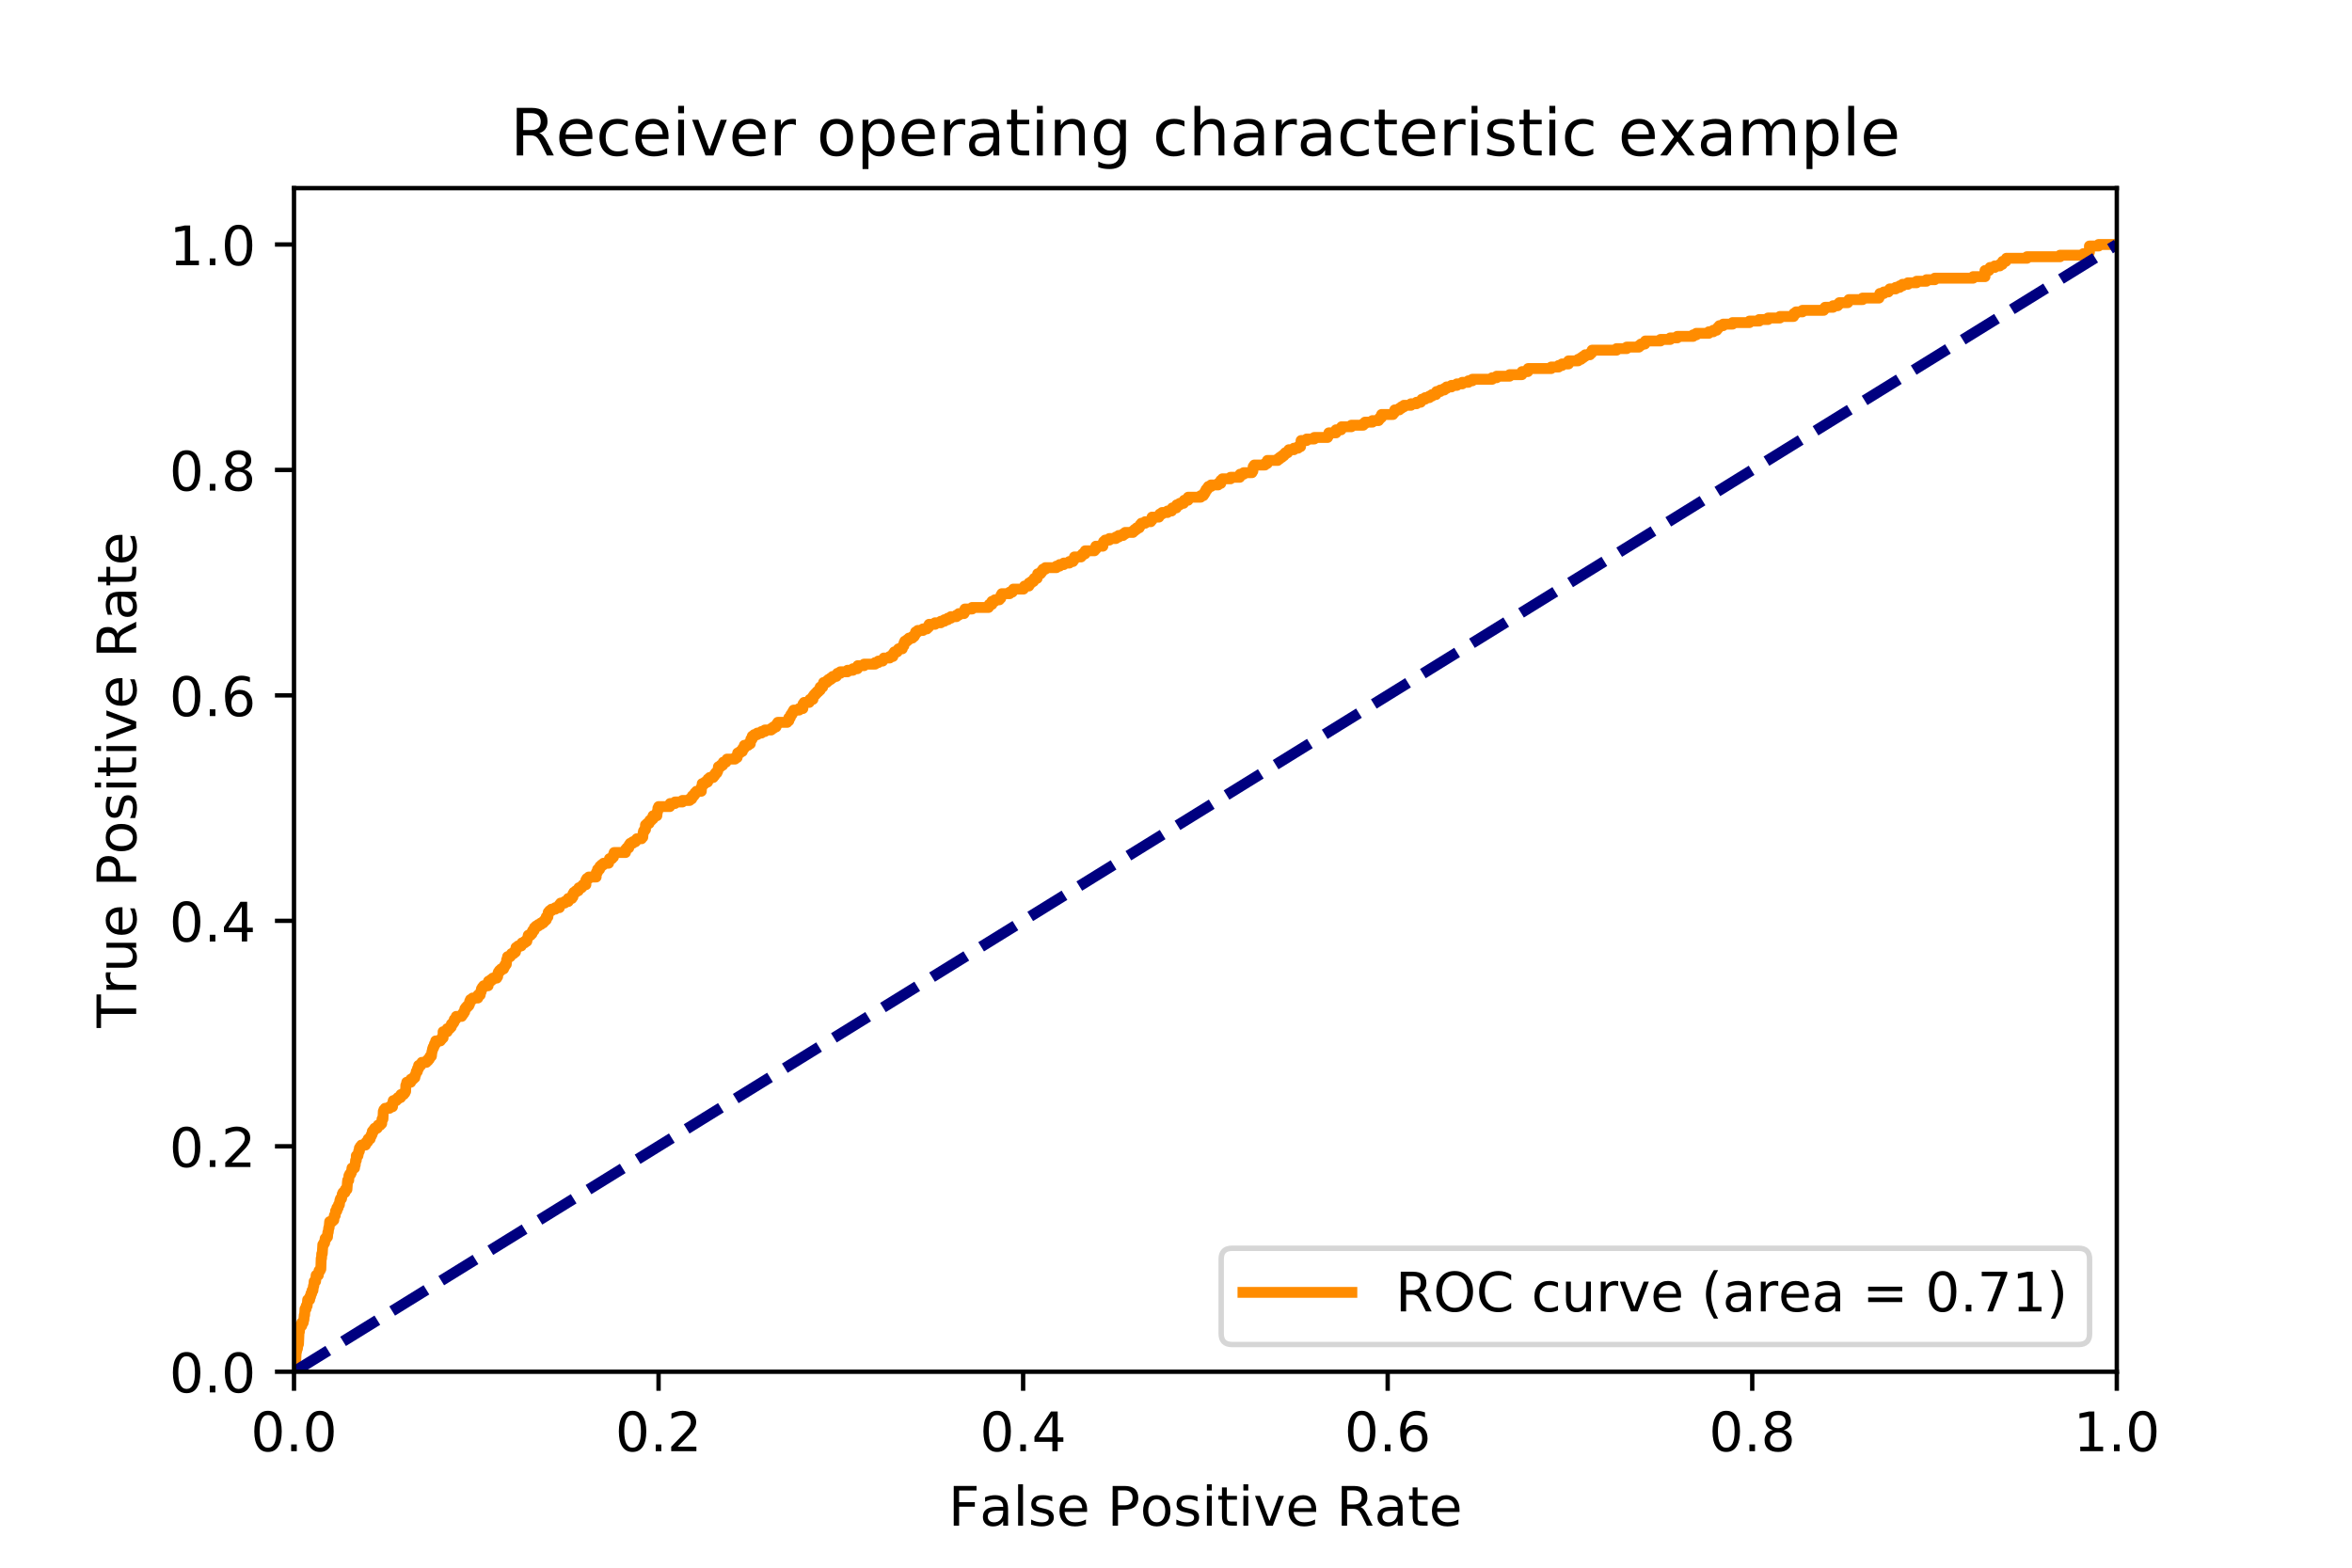 <?xml version="1.0" encoding="utf-8" standalone="no"?>
<!DOCTYPE svg PUBLIC "-//W3C//DTD SVG 1.1//EN"
  "http://www.w3.org/Graphics/SVG/1.1/DTD/svg11.dtd">
<!-- Created with matplotlib (https://matplotlib.org/) -->
<svg height="288pt" version="1.1" viewBox="0 0 432 288" width="432pt" xmlns="http://www.w3.org/2000/svg" xmlns:xlink="http://www.w3.org/1999/xlink">
 <defs>
  <style type="text/css">
*{stroke-linecap:butt;stroke-linejoin:round;}
  </style>
 </defs>
 <g id="figure_1">
  <g id="patch_1">
   <path d="M 0 288 
L 432 288 
L 432 0 
L 0 0 
z
" style="fill:#ffffff;"/>
  </g>
  <g id="axes_1">
   <g id="patch_2">
    <path d="M 54 252 
L 388.8 252 
L 388.8 34.56 
L 54 34.56 
z
" style="fill:#ffffff;"/>
   </g>
   <g id="matplotlib.axis_1">
    <g id="xtick_1">
     <g id="line2d_1">
      <defs>
       <path d="M 0 0 
L 0 3.5 
" id="m68ae90d1ba" style="stroke:#000000;stroke-width:0.8;"/>
      </defs>
      <g>
       <use style="stroke:#000000;stroke-width:0.8;" x="54" xlink:href="#m68ae90d1ba" y="252"/>
      </g>
     </g>
     <g id="text_1">
      <!-- 0.0 -->
      <defs>
       <path d="M 31.781 66.406 
Q 24.172 66.406 20.328 58.906 
Q 16.5 51.422 16.5 36.375 
Q 16.5 21.391 20.328 13.891 
Q 24.172 6.391 31.781 6.391 
Q 39.453 6.391 43.281 13.891 
Q 47.125 21.391 47.125 36.375 
Q 47.125 51.422 43.281 58.906 
Q 39.453 66.406 31.781 66.406 
z
M 31.781 74.219 
Q 44.047 74.219 50.516 64.516 
Q 56.984 54.828 56.984 36.375 
Q 56.984 17.969 50.516 8.266 
Q 44.047 -1.422 31.781 -1.422 
Q 19.531 -1.422 13.062 8.266 
Q 6.594 17.969 6.594 36.375 
Q 6.594 54.828 13.062 64.516 
Q 19.531 74.219 31.781 74.219 
z
" id="DejaVuSans-48"/>
       <path d="M 10.688 12.406 
L 21 12.406 
L 21 0 
L 10.688 0 
z
" id="DejaVuSans-46"/>
      </defs>
      <g transform="translate(46.048 266.598)scale(0.1 -0.1)">
       <use xlink:href="#DejaVuSans-48"/>
       <use x="63.623" xlink:href="#DejaVuSans-46"/>
       <use x="95.41" xlink:href="#DejaVuSans-48"/>
      </g>
     </g>
    </g>
    <g id="xtick_2">
     <g id="line2d_2">
      <g>
       <use style="stroke:#000000;stroke-width:0.8;" x="120.96" xlink:href="#m68ae90d1ba" y="252"/>
      </g>
     </g>
     <g id="text_2">
      <!-- 0.2 -->
      <defs>
       <path d="M 19.188 8.297 
L 53.609 8.297 
L 53.609 0 
L 7.328 0 
L 7.328 8.297 
Q 12.938 14.109 22.625 23.891 
Q 32.328 33.688 34.812 36.531 
Q 39.547 41.844 41.422 45.531 
Q 43.312 49.219 43.312 52.781 
Q 43.312 58.594 39.234 62.25 
Q 35.156 65.922 28.609 65.922 
Q 23.969 65.922 18.812 64.312 
Q 13.672 62.703 7.812 59.422 
L 7.812 69.391 
Q 13.766 71.781 18.938 73 
Q 24.125 74.219 28.422 74.219 
Q 39.75 74.219 46.484 68.547 
Q 53.219 62.891 53.219 53.422 
Q 53.219 48.922 51.531 44.891 
Q 49.859 40.875 45.406 35.406 
Q 44.188 33.984 37.641 27.219 
Q 31.109 20.453 19.188 8.297 
z
" id="DejaVuSans-50"/>
      </defs>
      <g transform="translate(113.008 266.598)scale(0.1 -0.1)">
       <use xlink:href="#DejaVuSans-48"/>
       <use x="63.623" xlink:href="#DejaVuSans-46"/>
       <use x="95.41" xlink:href="#DejaVuSans-50"/>
      </g>
     </g>
    </g>
    <g id="xtick_3">
     <g id="line2d_3">
      <g>
       <use style="stroke:#000000;stroke-width:0.8;" x="187.92" xlink:href="#m68ae90d1ba" y="252"/>
      </g>
     </g>
     <g id="text_3">
      <!-- 0.4 -->
      <defs>
       <path d="M 37.797 64.312 
L 12.891 25.391 
L 37.797 25.391 
z
M 35.203 72.906 
L 47.609 72.906 
L 47.609 25.391 
L 58.016 25.391 
L 58.016 17.188 
L 47.609 17.188 
L 47.609 0 
L 37.797 0 
L 37.797 17.188 
L 4.891 17.188 
L 4.891 26.703 
z
" id="DejaVuSans-52"/>
      </defs>
      <g transform="translate(179.968 266.598)scale(0.1 -0.1)">
       <use xlink:href="#DejaVuSans-48"/>
       <use x="63.623" xlink:href="#DejaVuSans-46"/>
       <use x="95.41" xlink:href="#DejaVuSans-52"/>
      </g>
     </g>
    </g>
    <g id="xtick_4">
     <g id="line2d_4">
      <g>
       <use style="stroke:#000000;stroke-width:0.8;" x="254.88" xlink:href="#m68ae90d1ba" y="252"/>
      </g>
     </g>
     <g id="text_4">
      <!-- 0.6 -->
      <defs>
       <path d="M 33.016 40.375 
Q 26.375 40.375 22.484 35.828 
Q 18.609 31.297 18.609 23.391 
Q 18.609 15.531 22.484 10.953 
Q 26.375 6.391 33.016 6.391 
Q 39.656 6.391 43.531 10.953 
Q 47.406 15.531 47.406 23.391 
Q 47.406 31.297 43.531 35.828 
Q 39.656 40.375 33.016 40.375 
z
M 52.594 71.297 
L 52.594 62.312 
Q 48.875 64.062 45.094 64.984 
Q 41.312 65.922 37.594 65.922 
Q 27.828 65.922 22.672 59.328 
Q 17.531 52.734 16.797 39.406 
Q 19.672 43.656 24.016 45.922 
Q 28.375 48.188 33.594 48.188 
Q 44.578 48.188 50.953 41.516 
Q 57.328 34.859 57.328 23.391 
Q 57.328 12.156 50.688 5.359 
Q 44.047 -1.422 33.016 -1.422 
Q 20.359 -1.422 13.672 8.266 
Q 6.984 17.969 6.984 36.375 
Q 6.984 53.656 15.188 63.938 
Q 23.391 74.219 37.203 74.219 
Q 40.922 74.219 44.703 73.484 
Q 48.484 72.75 52.594 71.297 
z
" id="DejaVuSans-54"/>
      </defs>
      <g transform="translate(246.928 266.598)scale(0.1 -0.1)">
       <use xlink:href="#DejaVuSans-48"/>
       <use x="63.623" xlink:href="#DejaVuSans-46"/>
       <use x="95.41" xlink:href="#DejaVuSans-54"/>
      </g>
     </g>
    </g>
    <g id="xtick_5">
     <g id="line2d_5">
      <g>
       <use style="stroke:#000000;stroke-width:0.8;" x="321.84" xlink:href="#m68ae90d1ba" y="252"/>
      </g>
     </g>
     <g id="text_5">
      <!-- 0.8 -->
      <defs>
       <path d="M 31.781 34.625 
Q 24.75 34.625 20.719 30.859 
Q 16.703 27.094 16.703 20.516 
Q 16.703 13.922 20.719 10.156 
Q 24.75 6.391 31.781 6.391 
Q 38.812 6.391 42.859 10.172 
Q 46.922 13.969 46.922 20.516 
Q 46.922 27.094 42.891 30.859 
Q 38.875 34.625 31.781 34.625 
z
M 21.922 38.812 
Q 15.578 40.375 12.031 44.719 
Q 8.5 49.078 8.5 55.328 
Q 8.5 64.062 14.719 69.141 
Q 20.953 74.219 31.781 74.219 
Q 42.672 74.219 48.875 69.141 
Q 55.078 64.062 55.078 55.328 
Q 55.078 49.078 51.531 44.719 
Q 48 40.375 41.703 38.812 
Q 48.828 37.156 52.797 32.312 
Q 56.781 27.484 56.781 20.516 
Q 56.781 9.906 50.312 4.234 
Q 43.844 -1.422 31.781 -1.422 
Q 19.734 -1.422 13.25 4.234 
Q 6.781 9.906 6.781 20.516 
Q 6.781 27.484 10.781 32.312 
Q 14.797 37.156 21.922 38.812 
z
M 18.312 54.391 
Q 18.312 48.734 21.844 45.562 
Q 25.391 42.391 31.781 42.391 
Q 38.141 42.391 41.719 45.562 
Q 45.312 48.734 45.312 54.391 
Q 45.312 60.062 41.719 63.234 
Q 38.141 66.406 31.781 66.406 
Q 25.391 66.406 21.844 63.234 
Q 18.312 60.062 18.312 54.391 
z
" id="DejaVuSans-56"/>
      </defs>
      <g transform="translate(313.888 266.598)scale(0.1 -0.1)">
       <use xlink:href="#DejaVuSans-48"/>
       <use x="63.623" xlink:href="#DejaVuSans-46"/>
       <use x="95.41" xlink:href="#DejaVuSans-56"/>
      </g>
     </g>
    </g>
    <g id="xtick_6">
     <g id="line2d_6">
      <g>
       <use style="stroke:#000000;stroke-width:0.8;" x="388.8" xlink:href="#m68ae90d1ba" y="252"/>
      </g>
     </g>
     <g id="text_6">
      <!-- 1.0 -->
      <defs>
       <path d="M 12.406 8.297 
L 28.516 8.297 
L 28.516 63.922 
L 10.984 60.406 
L 10.984 69.391 
L 28.422 72.906 
L 38.281 72.906 
L 38.281 8.297 
L 54.391 8.297 
L 54.391 0 
L 12.406 0 
z
" id="DejaVuSans-49"/>
      </defs>
      <g transform="translate(380.848 266.598)scale(0.1 -0.1)">
       <use xlink:href="#DejaVuSans-49"/>
       <use x="63.623" xlink:href="#DejaVuSans-46"/>
       <use x="95.41" xlink:href="#DejaVuSans-48"/>
      </g>
     </g>
    </g>
    <g id="text_7">
     <!-- False Positive Rate -->
     <defs>
      <path d="M 9.812 72.906 
L 51.703 72.906 
L 51.703 64.594 
L 19.672 64.594 
L 19.672 43.109 
L 48.578 43.109 
L 48.578 34.812 
L 19.672 34.812 
L 19.672 0 
L 9.812 0 
z
" id="DejaVuSans-70"/>
      <path d="M 34.281 27.484 
Q 23.391 27.484 19.188 25 
Q 14.984 22.516 14.984 16.5 
Q 14.984 11.719 18.141 8.906 
Q 21.297 6.109 26.703 6.109 
Q 34.188 6.109 38.703 11.406 
Q 43.219 16.703 43.219 25.484 
L 43.219 27.484 
z
M 52.203 31.203 
L 52.203 0 
L 43.219 0 
L 43.219 8.297 
Q 40.141 3.328 35.547 0.953 
Q 30.953 -1.422 24.312 -1.422 
Q 15.922 -1.422 10.953 3.297 
Q 6 8.016 6 15.922 
Q 6 25.141 12.172 29.828 
Q 18.359 34.516 30.609 34.516 
L 43.219 34.516 
L 43.219 35.406 
Q 43.219 41.609 39.141 45 
Q 35.062 48.391 27.688 48.391 
Q 23 48.391 18.547 47.266 
Q 14.109 46.141 10.016 43.891 
L 10.016 52.203 
Q 14.938 54.109 19.578 55.047 
Q 24.219 56 28.609 56 
Q 40.484 56 46.344 49.844 
Q 52.203 43.703 52.203 31.203 
z
" id="DejaVuSans-97"/>
      <path d="M 9.422 75.984 
L 18.406 75.984 
L 18.406 0 
L 9.422 0 
z
" id="DejaVuSans-108"/>
      <path d="M 44.281 53.078 
L 44.281 44.578 
Q 40.484 46.531 36.375 47.5 
Q 32.281 48.484 27.875 48.484 
Q 21.188 48.484 17.844 46.438 
Q 14.5 44.391 14.5 40.281 
Q 14.5 37.156 16.891 35.375 
Q 19.281 33.594 26.516 31.984 
L 29.594 31.297 
Q 39.156 29.25 43.188 25.516 
Q 47.219 21.781 47.219 15.094 
Q 47.219 7.469 41.188 3.016 
Q 35.156 -1.422 24.609 -1.422 
Q 20.219 -1.422 15.453 -0.562 
Q 10.688 0.297 5.422 2 
L 5.422 11.281 
Q 10.406 8.688 15.234 7.391 
Q 20.062 6.109 24.812 6.109 
Q 31.156 6.109 34.562 8.281 
Q 37.984 10.453 37.984 14.406 
Q 37.984 18.062 35.516 20.016 
Q 33.062 21.969 24.703 23.781 
L 21.578 24.516 
Q 13.234 26.266 9.516 29.906 
Q 5.812 33.547 5.812 39.891 
Q 5.812 47.609 11.281 51.797 
Q 16.75 56 26.812 56 
Q 31.781 56 36.172 55.266 
Q 40.578 54.547 44.281 53.078 
z
" id="DejaVuSans-115"/>
      <path d="M 56.203 29.594 
L 56.203 25.203 
L 14.891 25.203 
Q 15.484 15.922 20.484 11.062 
Q 25.484 6.203 34.422 6.203 
Q 39.594 6.203 44.453 7.469 
Q 49.312 8.734 54.109 11.281 
L 54.109 2.781 
Q 49.266 0.734 44.188 -0.344 
Q 39.109 -1.422 33.891 -1.422 
Q 20.797 -1.422 13.156 6.188 
Q 5.516 13.812 5.516 26.812 
Q 5.516 40.234 12.766 48.109 
Q 20.016 56 32.328 56 
Q 43.359 56 49.781 48.891 
Q 56.203 41.797 56.203 29.594 
z
M 47.219 32.234 
Q 47.125 39.594 43.094 43.984 
Q 39.062 48.391 32.422 48.391 
Q 24.906 48.391 20.391 44.141 
Q 15.875 39.891 15.188 32.172 
z
" id="DejaVuSans-101"/>
      <path id="DejaVuSans-32"/>
      <path d="M 19.672 64.797 
L 19.672 37.406 
L 32.078 37.406 
Q 38.969 37.406 42.719 40.969 
Q 46.484 44.531 46.484 51.125 
Q 46.484 57.672 42.719 61.234 
Q 38.969 64.797 32.078 64.797 
z
M 9.812 72.906 
L 32.078 72.906 
Q 44.344 72.906 50.609 67.359 
Q 56.891 61.812 56.891 51.125 
Q 56.891 40.328 50.609 34.812 
Q 44.344 29.297 32.078 29.297 
L 19.672 29.297 
L 19.672 0 
L 9.812 0 
z
" id="DejaVuSans-80"/>
      <path d="M 30.609 48.391 
Q 23.391 48.391 19.188 42.75 
Q 14.984 37.109 14.984 27.297 
Q 14.984 17.484 19.156 11.844 
Q 23.344 6.203 30.609 6.203 
Q 37.797 6.203 41.984 11.859 
Q 46.188 17.531 46.188 27.297 
Q 46.188 37.016 41.984 42.703 
Q 37.797 48.391 30.609 48.391 
z
M 30.609 56 
Q 42.328 56 49.016 48.375 
Q 55.719 40.766 55.719 27.297 
Q 55.719 13.875 49.016 6.219 
Q 42.328 -1.422 30.609 -1.422 
Q 18.844 -1.422 12.172 6.219 
Q 5.516 13.875 5.516 27.297 
Q 5.516 40.766 12.172 48.375 
Q 18.844 56 30.609 56 
z
" id="DejaVuSans-111"/>
      <path d="M 9.422 54.688 
L 18.406 54.688 
L 18.406 0 
L 9.422 0 
z
M 9.422 75.984 
L 18.406 75.984 
L 18.406 64.594 
L 9.422 64.594 
z
" id="DejaVuSans-105"/>
      <path d="M 18.312 70.219 
L 18.312 54.688 
L 36.812 54.688 
L 36.812 47.703 
L 18.312 47.703 
L 18.312 18.016 
Q 18.312 11.328 20.141 9.422 
Q 21.969 7.516 27.594 7.516 
L 36.812 7.516 
L 36.812 0 
L 27.594 0 
Q 17.188 0 13.234 3.875 
Q 9.281 7.766 9.281 18.016 
L 9.281 47.703 
L 2.688 47.703 
L 2.688 54.688 
L 9.281 54.688 
L 9.281 70.219 
z
" id="DejaVuSans-116"/>
      <path d="M 2.984 54.688 
L 12.5 54.688 
L 29.594 8.797 
L 46.688 54.688 
L 56.203 54.688 
L 35.688 0 
L 23.484 0 
z
" id="DejaVuSans-118"/>
      <path d="M 44.391 34.188 
Q 47.562 33.109 50.562 29.594 
Q 53.562 26.078 56.594 19.922 
L 66.609 0 
L 56 0 
L 46.688 18.703 
Q 43.062 26.031 39.672 28.422 
Q 36.281 30.812 30.422 30.812 
L 19.672 30.812 
L 19.672 0 
L 9.812 0 
L 9.812 72.906 
L 32.078 72.906 
Q 44.578 72.906 50.734 67.672 
Q 56.891 62.453 56.891 51.906 
Q 56.891 45.016 53.688 40.469 
Q 50.484 35.938 44.391 34.188 
z
M 19.672 64.797 
L 19.672 38.922 
L 32.078 38.922 
Q 39.203 38.922 42.844 42.219 
Q 46.484 45.516 46.484 51.906 
Q 46.484 58.297 42.844 61.547 
Q 39.203 64.797 32.078 64.797 
z
" id="DejaVuSans-82"/>
     </defs>
     <g transform="translate(174.195 280.277)scale(0.1 -0.1)">
      <use xlink:href="#DejaVuSans-70"/>
      <use x="57.379" xlink:href="#DejaVuSans-97"/>
      <use x="118.658" xlink:href="#DejaVuSans-108"/>
      <use x="146.441" xlink:href="#DejaVuSans-115"/>
      <use x="198.541" xlink:href="#DejaVuSans-101"/>
      <use x="260.064" xlink:href="#DejaVuSans-32"/>
      <use x="291.852" xlink:href="#DejaVuSans-80"/>
      <use x="352.107" xlink:href="#DejaVuSans-111"/>
      <use x="413.289" xlink:href="#DejaVuSans-115"/>
      <use x="465.389" xlink:href="#DejaVuSans-105"/>
      <use x="493.172" xlink:href="#DejaVuSans-116"/>
      <use x="532.381" xlink:href="#DejaVuSans-105"/>
      <use x="560.164" xlink:href="#DejaVuSans-118"/>
      <use x="619.344" xlink:href="#DejaVuSans-101"/>
      <use x="680.867" xlink:href="#DejaVuSans-32"/>
      <use x="712.654" xlink:href="#DejaVuSans-82"/>
      <use x="782.105" xlink:href="#DejaVuSans-97"/>
      <use x="843.385" xlink:href="#DejaVuSans-116"/>
      <use x="882.594" xlink:href="#DejaVuSans-101"/>
     </g>
    </g>
   </g>
   <g id="matplotlib.axis_2">
    <g id="ytick_1">
     <g id="line2d_7">
      <defs>
       <path d="M 0 0 
L -3.5 0 
" id="m7e0db50f21" style="stroke:#000000;stroke-width:0.8;"/>
      </defs>
      <g>
       <use style="stroke:#000000;stroke-width:0.8;" x="54" xlink:href="#m7e0db50f21" y="252"/>
      </g>
     </g>
     <g id="text_8">
      <!-- 0.0 -->
      <g transform="translate(31.097 255.799)scale(0.1 -0.1)">
       <use xlink:href="#DejaVuSans-48"/>
       <use x="63.623" xlink:href="#DejaVuSans-46"/>
       <use x="95.41" xlink:href="#DejaVuSans-48"/>
      </g>
     </g>
    </g>
    <g id="ytick_2">
     <g id="line2d_8">
      <g>
       <use style="stroke:#000000;stroke-width:0.8;" x="54" xlink:href="#m7e0db50f21" y="210.583"/>
      </g>
     </g>
     <g id="text_9">
      <!-- 0.2 -->
      <g transform="translate(31.097 214.382)scale(0.1 -0.1)">
       <use xlink:href="#DejaVuSans-48"/>
       <use x="63.623" xlink:href="#DejaVuSans-46"/>
       <use x="95.41" xlink:href="#DejaVuSans-50"/>
      </g>
     </g>
    </g>
    <g id="ytick_3">
     <g id="line2d_9">
      <g>
       <use style="stroke:#000000;stroke-width:0.8;" x="54" xlink:href="#m7e0db50f21" y="169.166"/>
      </g>
     </g>
     <g id="text_10">
      <!-- 0.4 -->
      <g transform="translate(31.097 172.965)scale(0.1 -0.1)">
       <use xlink:href="#DejaVuSans-48"/>
       <use x="63.623" xlink:href="#DejaVuSans-46"/>
       <use x="95.41" xlink:href="#DejaVuSans-52"/>
      </g>
     </g>
    </g>
    <g id="ytick_4">
     <g id="line2d_10">
      <g>
       <use style="stroke:#000000;stroke-width:0.8;" x="54" xlink:href="#m7e0db50f21" y="127.749"/>
      </g>
     </g>
     <g id="text_11">
      <!-- 0.6 -->
      <g transform="translate(31.097 131.548)scale(0.1 -0.1)">
       <use xlink:href="#DejaVuSans-48"/>
       <use x="63.623" xlink:href="#DejaVuSans-46"/>
       <use x="95.41" xlink:href="#DejaVuSans-54"/>
      </g>
     </g>
    </g>
    <g id="ytick_5">
     <g id="line2d_11">
      <g>
       <use style="stroke:#000000;stroke-width:0.8;" x="54" xlink:href="#m7e0db50f21" y="86.331"/>
      </g>
     </g>
     <g id="text_12">
      <!-- 0.8 -->
      <g transform="translate(31.097 90.131)scale(0.1 -0.1)">
       <use xlink:href="#DejaVuSans-48"/>
       <use x="63.623" xlink:href="#DejaVuSans-46"/>
       <use x="95.41" xlink:href="#DejaVuSans-56"/>
      </g>
     </g>
    </g>
    <g id="ytick_6">
     <g id="line2d_12">
      <g>
       <use style="stroke:#000000;stroke-width:0.8;" x="54" xlink:href="#m7e0db50f21" y="44.914"/>
      </g>
     </g>
     <g id="text_13">
      <!-- 1.0 -->
      <g transform="translate(31.097 48.714)scale(0.1 -0.1)">
       <use xlink:href="#DejaVuSans-49"/>
       <use x="63.623" xlink:href="#DejaVuSans-46"/>
       <use x="95.41" xlink:href="#DejaVuSans-48"/>
      </g>
     </g>
    </g>
    <g id="text_14">
     <!-- True Positive Rate -->
     <defs>
      <path d="M -0.297 72.906 
L 61.375 72.906 
L 61.375 64.594 
L 35.5 64.594 
L 35.5 0 
L 25.594 0 
L 25.594 64.594 
L -0.297 64.594 
z
" id="DejaVuSans-84"/>
      <path d="M 41.109 46.297 
Q 39.594 47.172 37.812 47.578 
Q 36.031 48 33.891 48 
Q 26.266 48 22.188 43.047 
Q 18.109 38.094 18.109 28.812 
L 18.109 0 
L 9.078 0 
L 9.078 54.688 
L 18.109 54.688 
L 18.109 46.188 
Q 20.953 51.172 25.484 53.578 
Q 30.031 56 36.531 56 
Q 37.453 56 38.578 55.875 
Q 39.703 55.766 41.062 55.516 
z
" id="DejaVuSans-114"/>
      <path d="M 8.5 21.578 
L 8.5 54.688 
L 17.484 54.688 
L 17.484 21.922 
Q 17.484 14.156 20.5 10.266 
Q 23.531 6.391 29.594 6.391 
Q 36.859 6.391 41.078 11.031 
Q 45.312 15.672 45.312 23.688 
L 45.312 54.688 
L 54.297 54.688 
L 54.297 0 
L 45.312 0 
L 45.312 8.406 
Q 42.047 3.422 37.719 1 
Q 33.406 -1.422 27.688 -1.422 
Q 18.266 -1.422 13.375 4.438 
Q 8.5 10.297 8.5 21.578 
z
M 31.109 56 
z
" id="DejaVuSans-117"/>
     </defs>
     <g transform="translate(25.017 188.826)rotate(-90)scale(0.1 -0.1)">
      <use xlink:href="#DejaVuSans-84"/>
      <use x="60.865" xlink:href="#DejaVuSans-114"/>
      <use x="101.979" xlink:href="#DejaVuSans-117"/>
      <use x="165.357" xlink:href="#DejaVuSans-101"/>
      <use x="226.881" xlink:href="#DejaVuSans-32"/>
      <use x="258.668" xlink:href="#DejaVuSans-80"/>
      <use x="318.924" xlink:href="#DejaVuSans-111"/>
      <use x="380.105" xlink:href="#DejaVuSans-115"/>
      <use x="432.205" xlink:href="#DejaVuSans-105"/>
      <use x="459.988" xlink:href="#DejaVuSans-116"/>
      <use x="499.197" xlink:href="#DejaVuSans-105"/>
      <use x="526.98" xlink:href="#DejaVuSans-118"/>
      <use x="586.16" xlink:href="#DejaVuSans-101"/>
      <use x="647.684" xlink:href="#DejaVuSans-32"/>
      <use x="679.471" xlink:href="#DejaVuSans-82"/>
      <use x="748.922" xlink:href="#DejaVuSans-97"/>
      <use x="810.201" xlink:href="#DejaVuSans-116"/>
      <use x="849.41" xlink:href="#DejaVuSans-101"/>
     </g>
    </g>
   </g>
   <g id="line2d_13">
    <path clip-path="url(#p489f440d1c)" d="M 54 252 
L 54.099 250.312 
L 54.132 250.312 
L 54.132 249.749 
L 54.331 249.749 
L 54.397 248.342 
L 54.463 248.342 
L 54.529 247.78 
L 54.628 247.78 
L 54.728 246.935 
L 54.827 246.935 
L 54.926 244.684 
L 54.992 244.684 
L 55.091 243.559 
L 55.422 243.559 
L 55.422 242.996 
L 55.687 242.996 
L 55.786 242.434 
L 55.819 242.434 
L 55.885 241.589 
L 55.951 241.589 
L 56.017 240.464 
L 56.216 240.464 
L 56.249 239.901 
L 56.414 239.901 
L 56.514 238.776 
L 56.877 238.776 
L 56.91 238.213 
L 57.043 238.213 
L 57.109 237.65 
L 57.241 237.65 
L 57.307 237.088 
L 57.473 237.088 
L 57.572 236.243 
L 57.638 236.243 
L 57.704 235.399 
L 57.969 235.399 
L 58.068 234.274 
L 58.465 234.274 
L 58.531 233.711 
L 58.597 233.711 
L 58.597 233.43 
L 58.796 233.43 
L 58.796 233.148 
L 58.928 233.148 
L 58.994 231.179 
L 59.06 231.179 
L 59.093 230.335 
L 59.192 230.335 
L 59.292 228.647 
L 59.457 228.647 
L 59.457 228.365 
L 59.622 228.365 
L 59.722 227.521 
L 59.953 227.521 
L 59.953 227.24 
L 60.152 227.24 
L 60.218 226.396 
L 60.284 226.396 
L 60.383 225.552 
L 60.449 225.552 
L 60.548 224.426 
L 61.012 224.426 
L 61.012 224.145 
L 61.309 224.145 
L 61.408 223.301 
L 61.574 223.301 
L 61.64 222.457 
L 61.871 222.457 
L 61.871 221.894 
L 62.103 221.894 
L 62.169 221.331 
L 62.334 221.331 
L 62.434 220.487 
L 62.533 220.487 
L 62.533 220.206 
L 62.731 220.206 
L 62.831 219.643 
L 62.864 219.643 
L 62.864 219.361 
L 62.996 219.361 
L 62.996 219.08 
L 63.36 219.08 
L 63.426 218.517 
L 63.724 218.517 
L 63.823 217.111 
L 63.856 217.111 
L 63.856 216.829 
L 64.054 216.829 
L 64.087 215.985 
L 64.22 215.985 
L 64.22 215.704 
L 64.418 215.704 
L 64.418 215.422 
L 64.55 215.422 
L 64.65 214.578 
L 65.113 214.578 
L 65.179 214.016 
L 65.245 214.016 
L 65.311 213.171 
L 65.443 213.171 
L 65.443 212.327 
L 65.741 212.327 
L 65.84 211.765 
L 65.873 211.765 
L 65.873 211.483 
L 66.006 211.483 
L 66.006 210.92 
L 66.171 210.92 
L 66.171 210.639 
L 66.402 210.639 
L 66.402 210.358 
L 67.13 210.358 
L 67.13 210.076 
L 67.262 210.076 
L 67.262 209.795 
L 67.527 209.795 
L 67.626 209.232 
L 67.99 209.232 
L 68.089 208.67 
L 68.221 208.67 
L 68.221 208.388 
L 68.354 208.388 
L 68.387 207.825 
L 68.618 207.825 
L 68.618 207.544 
L 68.817 207.544 
L 68.817 207.263 
L 69.28 207.263 
L 69.28 206.981 
L 69.445 206.981 
L 69.445 206.7 
L 69.842 206.7 
L 69.842 206.419 
L 70.107 206.419 
L 70.173 205.575 
L 70.338 205.575 
L 70.404 204.168 
L 70.504 204.168 
L 70.504 203.886 
L 70.735 203.886 
L 70.735 203.605 
L 71.529 203.605 
L 71.529 203.324 
L 72.091 203.324 
L 72.157 202.48 
L 72.223 202.48 
L 72.223 202.198 
L 72.786 202.198 
L 72.786 201.917 
L 73.083 201.917 
L 73.083 201.635 
L 73.579 201.635 
L 73.645 201.073 
L 74.142 201.073 
L 74.142 200.791 
L 74.373 200.791 
L 74.373 200.51 
L 74.505 200.51 
L 74.538 199.384 
L 74.638 199.384 
L 74.704 198.822 
L 75.431 198.822 
L 75.465 198.259 
L 75.894 198.259 
L 75.894 197.978 
L 76.192 197.978 
L 76.291 197.415 
L 76.357 197.415 
L 76.457 196.852 
L 76.655 196.852 
L 76.688 196.289 
L 76.887 196.289 
L 76.887 195.727 
L 77.284 195.727 
L 77.284 195.445 
L 77.482 195.445 
L 77.482 195.164 
L 78.309 195.164 
L 78.309 194.883 
L 78.606 194.883 
L 78.606 194.601 
L 78.838 194.601 
L 78.838 194.32 
L 79.003 194.32 
L 79.003 194.039 
L 79.235 194.039 
L 79.334 193.194 
L 79.367 193.194 
L 79.466 192.632 
L 79.566 192.632 
L 79.566 192.35 
L 79.698 192.35 
L 79.797 191.788 
L 79.996 191.788 
L 80.029 191.225 
L 80.889 191.225 
L 80.889 190.943 
L 81.12 190.943 
L 81.12 190.662 
L 81.385 190.662 
L 81.385 189.537 
L 82.145 189.537 
L 82.145 188.974 
L 82.608 188.974 
L 82.608 188.693 
L 82.873 188.693 
L 82.906 188.13 
L 83.171 188.13 
L 83.171 187.848 
L 83.369 187.848 
L 83.435 187.286 
L 83.7 187.286 
L 83.799 186.723 
L 84.791 186.723 
L 84.791 186.442 
L 84.99 186.442 
L 84.99 186.16 
L 85.188 186.16 
L 85.188 185.879 
L 85.353 185.879 
L 85.386 185.316 
L 85.585 185.316 
L 85.585 185.035 
L 85.849 185.035 
L 85.849 184.753 
L 86.114 184.753 
L 86.114 184.472 
L 86.246 184.472 
L 86.279 183.909 
L 86.412 183.909 
L 86.412 183.628 
L 86.809 183.628 
L 86.809 183.347 
L 87.768 183.347 
L 87.801 182.784 
L 88.198 182.784 
L 88.264 182.221 
L 88.363 182.221 
L 88.429 181.658 
L 88.595 181.658 
L 88.595 181.377 
L 88.826 181.377 
L 88.826 181.096 
L 89.653 181.096 
L 89.719 180.252 
L 90.149 180.252 
L 90.149 179.97 
L 90.513 179.97 
L 90.513 179.689 
L 91.24 179.689 
L 91.24 179.407 
L 91.406 179.407 
L 91.439 178.845 
L 91.538 178.845 
L 91.538 178.563 
L 91.737 178.563 
L 91.737 178.282 
L 92.034 178.282 
L 92.034 178.001 
L 92.497 178.001 
L 92.497 177.719 
L 92.629 177.719 
L 92.629 177.438 
L 92.795 177.438 
L 92.795 177.157 
L 92.993 177.157 
L 93.059 176.312 
L 93.159 176.312 
L 93.225 175.75 
L 93.721 175.75 
L 93.721 175.468 
L 93.952 175.468 
L 93.952 175.187 
L 94.349 175.187 
L 94.349 174.906 
L 94.68 174.906 
L 94.779 174.061 
L 95.143 174.061 
L 95.143 173.78 
L 95.738 173.78 
L 95.738 173.499 
L 95.871 173.499 
L 95.871 173.217 
L 96.367 173.217 
L 96.367 172.936 
L 96.764 172.936 
L 96.863 172.373 
L 96.929 172.373 
L 97.028 171.811 
L 97.458 171.811 
L 97.458 171.529 
L 97.723 171.529 
L 97.822 170.966 
L 98.087 170.966 
L 98.153 170.404 
L 98.45 170.404 
L 98.45 170.122 
L 98.88 170.122 
L 98.88 169.841 
L 99.343 169.841 
L 99.343 169.56 
L 99.773 169.56 
L 99.773 169.278 
L 100.038 169.278 
L 100.038 168.997 
L 100.336 168.997 
L 100.336 168.434 
L 100.633 168.434 
L 100.699 167.59 
L 100.931 167.59 
L 100.931 167.309 
L 101.295 167.309 
L 101.295 167.027 
L 101.989 167.027 
L 101.989 166.746 
L 102.75 166.746 
L 102.75 166.183 
L 102.981 166.183 
L 102.981 165.902 
L 103.709 165.902 
L 103.709 165.62 
L 104.37 165.62 
L 104.37 165.058 
L 105.032 165.058 
L 105.032 164.776 
L 105.23 164.776 
L 105.23 164.214 
L 105.396 164.214 
L 105.396 163.932 
L 105.76 163.932 
L 105.76 163.651 
L 106.223 163.651 
L 106.322 163.088 
L 106.818 163.088 
L 106.818 162.807 
L 107.082 162.807 
L 107.082 162.525 
L 107.612 162.525 
L 107.612 161.681 
L 107.777 161.681 
L 107.777 161.4 
L 108.141 161.4 
L 108.141 161.119 
L 109.497 161.119 
L 109.53 160.275 
L 109.728 160.275 
L 109.761 159.712 
L 110.125 159.712 
L 110.191 159.149 
L 110.489 159.149 
L 110.489 158.868 
L 110.853 158.868 
L 110.853 158.586 
L 111.779 158.586 
L 111.845 158.024 
L 111.944 158.024 
L 111.944 157.742 
L 112.407 157.742 
L 112.407 157.461 
L 112.672 157.461 
L 112.705 156.898 
L 112.804 156.898 
L 112.804 156.617 
L 114.888 156.617 
L 114.888 156.054 
L 115.119 156.054 
L 115.119 155.773 
L 115.483 155.773 
L 115.549 155.21 
L 115.748 155.21 
L 115.748 154.929 
L 116.211 154.929 
L 116.211 154.647 
L 116.707 154.647 
L 116.707 154.366 
L 116.971 154.366 
L 116.971 154.084 
L 117.831 154.084 
L 117.831 153.803 
L 118.063 153.803 
L 118.129 152.959 
L 118.195 152.959 
L 118.195 152.678 
L 118.36 152.678 
L 118.36 152.396 
L 118.559 152.396 
L 118.559 151.552 
L 118.857 151.552 
L 118.857 151.271 
L 119.22 151.271 
L 119.22 150.989 
L 119.353 150.989 
L 119.353 150.708 
L 119.65 150.708 
L 119.65 150.427 
L 119.948 150.427 
L 119.948 149.864 
L 120.642 149.864 
L 120.742 149.02 
L 120.808 149.02 
L 120.841 148.457 
L 120.973 148.457 
L 120.973 148.176 
L 123.024 148.176 
L 123.09 147.613 
L 123.983 147.613 
L 123.983 147.332 
L 125.339 147.332 
L 125.339 147.05 
L 126.662 147.05 
L 126.662 146.769 
L 127.059 146.769 
L 127.158 146.206 
L 127.456 146.206 
L 127.456 145.925 
L 127.654 145.925 
L 127.654 145.643 
L 127.919 145.643 
L 127.919 145.362 
L 128.812 145.362 
L 128.845 144.518 
L 128.977 144.518 
L 128.977 143.955 
L 129.473 143.955 
L 129.473 143.674 
L 129.969 143.674 
L 130.035 143.111 
L 130.366 143.111 
L 130.366 142.83 
L 130.994 142.83 
L 130.994 142.548 
L 131.226 142.548 
L 131.226 142.267 
L 131.424 142.267 
L 131.424 141.986 
L 131.689 141.986 
L 131.689 141.704 
L 131.821 141.704 
L 131.92 141.142 
L 131.954 141.142 
L 131.954 140.86 
L 132.35 140.86 
L 132.35 140.579 
L 132.747 140.579 
L 132.847 140.016 
L 133.343 140.016 
L 133.343 139.735 
L 133.541 139.735 
L 133.541 139.453 
L 134.996 139.453 
L 134.996 139.172 
L 135.393 139.172 
L 135.492 138.328 
L 135.922 138.328 
L 135.922 138.047 
L 136.352 138.047 
L 136.418 137.484 
L 136.683 137.484 
L 136.716 136.921 
L 137.411 136.921 
L 137.411 136.64 
L 137.807 136.64 
L 137.907 135.796 
L 138.138 135.796 
L 138.171 135.233 
L 138.535 135.233 
L 138.535 134.952 
L 139.097 134.952 
L 139.097 134.67 
L 139.858 134.67 
L 139.858 134.389 
L 140.486 134.389 
L 140.486 134.107 
L 141.644 134.107 
L 141.644 133.826 
L 142.041 133.826 
L 142.041 133.545 
L 142.537 133.545 
L 142.537 133.263 
L 142.669 133.263 
L 142.669 132.982 
L 142.868 132.982 
L 142.868 132.701 
L 144.587 132.701 
L 144.587 132.419 
L 144.885 132.419 
L 144.885 131.857 
L 145.15 131.857 
L 145.249 131.294 
L 145.447 131.294 
L 145.447 131.012 
L 145.613 131.012 
L 145.613 130.731 
L 145.778 130.731 
L 145.778 130.45 
L 146.77 130.45 
L 146.77 130.168 
L 147.465 130.168 
L 147.498 129.324 
L 147.696 129.324 
L 147.696 129.043 
L 148.622 129.043 
L 148.622 128.761 
L 148.755 128.761 
L 148.755 128.48 
L 149.317 128.48 
L 149.317 127.917 
L 149.515 127.917 
L 149.515 127.636 
L 149.78 127.636 
L 149.78 127.355 
L 150.045 127.355 
L 150.045 127.073 
L 150.342 127.073 
L 150.342 126.792 
L 150.64 126.792 
L 150.64 126.229 
L 151.103 126.229 
L 151.169 125.666 
L 151.268 125.666 
L 151.268 125.385 
L 151.831 125.385 
L 151.831 125.104 
L 152.161 125.104 
L 152.161 124.822 
L 152.591 124.822 
L 152.591 124.541 
L 152.955 124.541 
L 152.955 124.26 
L 153.616 124.26 
L 153.616 123.978 
L 153.815 123.978 
L 153.815 123.697 
L 154.344 123.697 
L 154.344 123.416 
L 155.667 123.416 
L 155.667 123.134 
L 156.659 123.134 
L 156.659 122.853 
L 157.486 122.853 
L 157.552 122.29 
L 158.71 122.29 
L 158.71 122.009 
L 160.727 122.009 
L 160.727 121.727 
L 161.323 121.727 
L 161.323 121.446 
L 162.116 121.446 
L 162.116 121.165 
L 162.348 121.165 
L 162.348 120.883 
L 163.406 120.883 
L 163.406 120.602 
L 164.001 120.602 
L 164.068 120.039 
L 164.266 120.039 
L 164.266 119.758 
L 164.795 119.758 
L 164.795 119.476 
L 165.027 119.476 
L 165.027 119.195 
L 165.721 119.195 
L 165.82 118.632 
L 166.019 118.632 
L 166.052 118.07 
L 166.184 118.07 
L 166.184 117.788 
L 166.614 117.788 
L 166.614 117.507 
L 166.945 117.507 
L 166.945 117.225 
L 167.573 117.225 
L 167.573 116.944 
L 167.904 116.944 
L 167.904 116.663 
L 168.069 116.663 
L 168.169 116.1 
L 168.566 116.1 
L 168.566 115.819 
L 169.525 115.819 
L 169.525 115.537 
L 170.252 115.537 
L 170.252 115.256 
L 170.55 115.256 
L 170.649 114.693 
L 171.741 114.693 
L 171.741 114.412 
L 172.799 114.412 
L 172.799 114.13 
L 173.46 114.13 
L 173.46 113.849 
L 174.089 113.849 
L 174.089 113.568 
L 174.651 113.568 
L 174.651 113.286 
L 175.676 113.286 
L 175.676 113.005 
L 176.106 113.005 
L 176.106 112.724 
L 177.065 112.724 
L 177.065 112.442 
L 177.231 112.442 
L 177.231 111.88 
L 178.554 111.88 
L 178.554 111.598 
L 181.563 111.598 
L 181.563 111.317 
L 181.696 111.317 
L 181.696 111.035 
L 182.192 111.035 
L 182.192 110.473 
L 182.721 110.473 
L 182.721 110.191 
L 183.548 110.191 
L 183.548 109.91 
L 183.812 109.91 
L 183.845 109.347 
L 184.011 109.347 
L 184.011 109.066 
L 185.433 109.066 
L 185.433 108.784 
L 185.929 108.784 
L 185.929 108.503 
L 186.127 108.503 
L 186.127 108.222 
L 187.98 108.222 
L 187.98 107.94 
L 188.178 107.94 
L 188.178 107.659 
L 188.972 107.659 
L 189.005 107.096 
L 189.435 107.096 
L 189.435 106.815 
L 189.832 106.815 
L 189.832 106.534 
L 189.964 106.534 
L 189.964 106.252 
L 190.493 106.252 
L 190.592 105.408 
L 191.121 105.408 
L 191.121 105.127 
L 191.353 105.127 
L 191.353 104.845 
L 191.551 104.845 
L 191.551 104.564 
L 192.014 104.564 
L 192.014 104.283 
L 194.032 104.283 
L 194.032 104.001 
L 194.627 104.001 
L 194.627 103.72 
L 195.388 103.72 
L 195.388 103.439 
L 196.413 103.439 
L 196.413 103.157 
L 197.075 103.157 
L 197.075 102.876 
L 197.273 102.876 
L 197.339 102.313 
L 198.563 102.313 
L 198.563 102.032 
L 198.828 102.032 
L 198.828 101.75 
L 199.291 101.75 
L 199.324 101.188 
L 201.01 101.188 
L 201.01 100.906 
L 201.275 100.906 
L 201.275 100.343 
L 202.565 100.343 
L 202.565 99.781 
L 202.697 99.781 
L 202.697 99.499 
L 202.995 99.499 
L 202.995 99.218 
L 203.755 99.218 
L 203.755 98.937 
L 204.946 98.937 
L 204.946 98.655 
L 205.475 98.655 
L 205.475 98.374 
L 206.269 98.374 
L 206.269 98.093 
L 206.666 98.093 
L 206.666 97.811 
L 208.088 97.811 
L 208.088 97.53 
L 208.419 97.53 
L 208.419 97.248 
L 208.783 97.248 
L 208.783 96.967 
L 209.246 96.967 
L 209.246 96.686 
L 209.411 96.686 
L 209.411 96.404 
L 209.642 96.404 
L 209.642 96.123 
L 210.337 96.123 
L 210.337 95.842 
L 211.362 95.842 
L 211.362 95.56 
L 211.594 95.56 
L 211.594 94.998 
L 212.851 94.998 
L 212.851 94.716 
L 213.016 94.716 
L 213.016 94.435 
L 213.446 94.435 
L 213.446 94.153 
L 214.438 94.153 
L 214.438 93.872 
L 215.199 93.872 
L 215.199 93.591 
L 215.331 93.591 
L 215.331 93.309 
L 216.059 93.309 
L 216.125 92.747 
L 216.687 92.747 
L 216.687 92.465 
L 217.382 92.465 
L 217.382 92.184 
L 217.514 92.184 
L 217.514 91.902 
L 218.208 91.902 
L 218.242 91.34 
L 220.524 91.34 
L 220.524 91.058 
L 221.02 91.058 
L 221.02 90.777 
L 221.218 90.777 
L 221.218 90.496 
L 221.383 90.496 
L 221.383 90.214 
L 221.516 90.214 
L 221.516 89.933 
L 221.747 89.933 
L 221.747 89.652 
L 221.946 89.652 
L 221.946 89.37 
L 222.442 89.37 
L 222.442 89.089 
L 223.732 89.089 
L 223.732 88.807 
L 224.228 88.807 
L 224.228 88.245 
L 224.525 88.245 
L 224.525 87.963 
L 226.014 87.963 
L 226.014 87.682 
L 227.7 87.682 
L 227.767 87.119 
L 228.428 87.119 
L 228.428 86.838 
L 229.949 86.838 
L 229.949 86.557 
L 230.115 86.557 
L 230.181 85.712 
L 230.379 85.712 
L 230.379 85.431 
L 232.331 85.431 
L 232.331 85.15 
L 232.761 85.15 
L 232.794 84.587 
L 234.679 84.587 
L 234.679 84.306 
L 235.043 84.306 
L 235.043 84.024 
L 235.44 84.024 
L 235.44 83.743 
L 235.803 83.743 
L 235.803 83.461 
L 236.068 83.461 
L 236.068 83.18 
L 236.498 83.18 
L 236.498 82.899 
L 236.729 82.899 
L 236.729 82.617 
L 237.655 82.617 
L 237.655 82.336 
L 238.416 82.336 
L 238.416 82.055 
L 238.879 82.055 
L 238.978 80.929 
L 240.004 80.929 
L 240.004 80.648 
L 241.393 80.648 
L 241.393 80.366 
L 243.84 80.366 
L 243.84 80.085 
L 244.006 80.085 
L 244.072 79.522 
L 245.395 79.522 
L 245.395 78.96 
L 246.321 78.96 
L 246.42 78.397 
L 248.206 78.397 
L 248.206 78.116 
L 250.389 78.116 
L 250.389 77.834 
L 250.719 77.834 
L 250.719 77.553 
L 252.075 77.553 
L 252.075 77.271 
L 253.2 77.271 
L 253.2 76.99 
L 253.299 76.99 
L 253.431 76.99 
L 253.431 76.709 
L 253.729 76.709 
L 253.762 76.146 
L 255.846 76.146 
L 255.846 75.865 
L 256.077 75.865 
L 256.176 75.302 
L 257.003 75.302 
L 257.003 75.02 
L 257.4 75.02 
L 257.4 74.739 
L 257.863 74.739 
L 257.863 74.458 
L 259.153 74.458 
L 259.153 74.176 
L 260.178 74.176 
L 260.178 73.895 
L 260.939 73.895 
L 260.939 73.614 
L 261.171 73.614 
L 261.171 73.332 
L 261.766 73.332 
L 261.766 73.051 
L 262.527 73.051 
L 262.527 72.77 
L 263.023 72.77 
L 263.023 72.488 
L 263.75 72.488 
L 263.849 71.925 
L 264.544 71.925 
L 264.544 71.644 
L 265.272 71.644 
L 265.272 71.363 
L 265.702 71.363 
L 265.702 71.081 
L 266.595 71.081 
L 266.595 70.8 
L 267.587 70.8 
L 267.587 70.519 
L 268.579 70.519 
L 268.579 70.237 
L 269.703 70.237 
L 269.703 69.956 
L 270.431 69.956 
L 270.431 69.675 
L 274.069 69.675 
L 274.069 69.393 
L 274.896 69.393 
L 274.896 69.112 
L 277.277 69.112 
L 277.277 68.83 
L 279.526 68.83 
L 279.559 68.268 
L 280.618 68.268 
L 280.684 67.705 
L 284.917 67.705 
L 284.917 67.424 
L 286.273 67.424 
L 286.273 67.142 
L 286.901 67.142 
L 286.901 66.861 
L 288.092 66.861 
L 288.092 66.298 
L 289.845 66.298 
L 289.845 66.017 
L 290.374 66.017 
L 290.374 65.735 
L 290.771 65.735 
L 290.771 65.454 
L 291.168 65.454 
L 291.168 65.173 
L 292.028 65.173 
L 292.028 64.891 
L 292.325 64.891 
L 292.425 64.329 
L 296.923 64.329 
L 296.923 64.047 
L 298.775 64.047 
L 298.775 63.766 
L 301.024 63.766 
L 301.024 63.484 
L 301.388 63.484 
L 301.388 63.203 
L 302.115 63.203 
L 302.214 62.64 
L 304.993 62.64 
L 304.993 62.359 
L 306.778 62.359 
L 306.778 62.078 
L 308.068 62.078 
L 308.068 61.796 
L 310.979 61.796 
L 310.979 61.515 
L 311.574 61.515 
L 311.574 61.234 
L 313.856 61.234 
L 313.856 60.952 
L 314.683 60.952 
L 314.683 60.671 
L 315.311 60.671 
L 315.311 60.389 
L 315.543 60.389 
L 315.543 60.108 
L 315.807 60.108 
L 315.807 59.827 
L 316.502 59.827 
L 316.502 59.545 
L 318.222 59.545 
L 318.222 59.264 
L 321.331 59.264 
L 321.331 58.983 
L 323.117 58.983 
L 323.117 58.701 
L 324.737 58.701 
L 324.737 58.42 
L 326.92 58.42 
L 326.92 58.139 
L 329.434 58.139 
L 329.5 57.576 
L 329.897 57.576 
L 329.897 57.294 
L 331.054 57.294 
L 331.054 57.013 
L 334.957 57.013 
L 334.957 56.732 
L 335.221 56.732 
L 335.221 56.45 
L 336.677 56.45 
L 336.677 56.169 
L 337.537 56.169 
L 337.537 55.888 
L 337.834 55.888 
L 337.834 55.606 
L 339.389 55.606 
L 339.389 55.325 
L 339.587 55.325 
L 339.587 55.043 
L 342.101 55.043 
L 342.101 54.762 
L 345.11 54.762 
L 345.11 54.481 
L 345.243 54.481 
L 345.276 53.918 
L 346.003 53.918 
L 346.003 53.637 
L 346.83 53.637 
L 346.83 53.355 
L 347.095 53.355 
L 347.095 53.074 
L 348.186 53.074 
L 348.186 52.793 
L 348.914 52.793 
L 348.914 52.511 
L 349.443 52.511 
L 349.443 52.23 
L 350.435 52.23 
L 350.435 51.948 
L 352.023 51.948 
L 352.023 51.667 
L 353.842 51.667 
L 353.842 51.386 
L 355.363 51.386 
L 355.363 51.104 
L 362.408 51.104 
L 362.408 50.823 
L 364.59 50.823 
L 364.59 49.698 
L 365.318 49.698 
L 365.318 49.416 
L 365.516 49.416 
L 365.516 49.135 
L 366.376 49.135 
L 366.376 48.853 
L 367.302 48.853 
L 367.302 48.572 
L 367.335 48.572 
L 367.765 48.572 
L 367.832 48.009 
L 368.427 48.009 
L 368.526 47.447 
L 372.296 47.447 
L 372.296 47.165 
L 378.382 47.165 
L 378.382 46.884 
L 382.648 46.884 
L 382.648 46.602 
L 383.475 46.602 
L 383.475 46.321 
L 383.773 46.321 
L 383.773 45.196 
L 385.46 45.196 
L 385.46 44.914 
L 388.8 44.914 
L 388.8 44.914 
" style="fill:none;stroke:#ff8c00;stroke-linecap:square;stroke-width:2;"/>
   </g>
   <g id="line2d_14">
    <path clip-path="url(#p489f440d1c)" d="M 54 252 
L 388.8 44.914 
" style="fill:none;stroke:#000080;stroke-dasharray:7.4,3.2;stroke-dashoffset:0;stroke-width:2;"/>
   </g>
   <g id="patch_3">
    <path d="M 54 252 
L 54 34.56 
" style="fill:none;stroke:#000000;stroke-linecap:square;stroke-linejoin:miter;stroke-width:0.8;"/>
   </g>
   <g id="patch_4">
    <path d="M 388.8 252 
L 388.8 34.56 
" style="fill:none;stroke:#000000;stroke-linecap:square;stroke-linejoin:miter;stroke-width:0.8;"/>
   </g>
   <g id="patch_5">
    <path d="M 54 252 
L 388.8 252 
" style="fill:none;stroke:#000000;stroke-linecap:square;stroke-linejoin:miter;stroke-width:0.8;"/>
   </g>
   <g id="patch_6">
    <path d="M 54 34.56 
L 388.8 34.56 
" style="fill:none;stroke:#000000;stroke-linecap:square;stroke-linejoin:miter;stroke-width:0.8;"/>
   </g>
   <g id="text_15">
    <!-- Receiver operating characteristic example -->
    <defs>
     <path d="M 48.781 52.594 
L 48.781 44.188 
Q 44.969 46.297 41.141 47.344 
Q 37.312 48.391 33.406 48.391 
Q 24.656 48.391 19.812 42.844 
Q 14.984 37.312 14.984 27.297 
Q 14.984 17.281 19.812 11.734 
Q 24.656 6.203 33.406 6.203 
Q 37.312 6.203 41.141 7.25 
Q 44.969 8.297 48.781 10.406 
L 48.781 2.094 
Q 45.016 0.344 40.984 -0.531 
Q 36.969 -1.422 32.422 -1.422 
Q 20.062 -1.422 12.781 6.344 
Q 5.516 14.109 5.516 27.297 
Q 5.516 40.672 12.859 48.328 
Q 20.219 56 33.016 56 
Q 37.156 56 41.109 55.141 
Q 45.062 54.297 48.781 52.594 
z
" id="DejaVuSans-99"/>
     <path d="M 18.109 8.203 
L 18.109 -20.797 
L 9.078 -20.797 
L 9.078 54.688 
L 18.109 54.688 
L 18.109 46.391 
Q 20.953 51.266 25.266 53.625 
Q 29.594 56 35.594 56 
Q 45.562 56 51.781 48.094 
Q 58.016 40.188 58.016 27.297 
Q 58.016 14.406 51.781 6.484 
Q 45.562 -1.422 35.594 -1.422 
Q 29.594 -1.422 25.266 0.953 
Q 20.953 3.328 18.109 8.203 
z
M 48.688 27.297 
Q 48.688 37.203 44.609 42.844 
Q 40.531 48.484 33.406 48.484 
Q 26.266 48.484 22.188 42.844 
Q 18.109 37.203 18.109 27.297 
Q 18.109 17.391 22.188 11.75 
Q 26.266 6.109 33.406 6.109 
Q 40.531 6.109 44.609 11.75 
Q 48.688 17.391 48.688 27.297 
z
" id="DejaVuSans-112"/>
     <path d="M 54.891 33.016 
L 54.891 0 
L 45.906 0 
L 45.906 32.719 
Q 45.906 40.484 42.875 44.328 
Q 39.844 48.188 33.797 48.188 
Q 26.516 48.188 22.312 43.547 
Q 18.109 38.922 18.109 30.906 
L 18.109 0 
L 9.078 0 
L 9.078 54.688 
L 18.109 54.688 
L 18.109 46.188 
Q 21.344 51.125 25.703 53.562 
Q 30.078 56 35.797 56 
Q 45.219 56 50.047 50.172 
Q 54.891 44.344 54.891 33.016 
z
" id="DejaVuSans-110"/>
     <path d="M 45.406 27.984 
Q 45.406 37.75 41.375 43.109 
Q 37.359 48.484 30.078 48.484 
Q 22.859 48.484 18.828 43.109 
Q 14.797 37.75 14.797 27.984 
Q 14.797 18.266 18.828 12.891 
Q 22.859 7.516 30.078 7.516 
Q 37.359 7.516 41.375 12.891 
Q 45.406 18.266 45.406 27.984 
z
M 54.391 6.781 
Q 54.391 -7.172 48.188 -13.984 
Q 42 -20.797 29.203 -20.797 
Q 24.469 -20.797 20.266 -20.094 
Q 16.062 -19.391 12.109 -17.922 
L 12.109 -9.188 
Q 16.062 -11.328 19.922 -12.344 
Q 23.781 -13.375 27.781 -13.375 
Q 36.625 -13.375 41.016 -8.766 
Q 45.406 -4.156 45.406 5.172 
L 45.406 9.625 
Q 42.625 4.781 38.281 2.391 
Q 33.938 0 27.875 0 
Q 17.828 0 11.672 7.656 
Q 5.516 15.328 5.516 27.984 
Q 5.516 40.672 11.672 48.328 
Q 17.828 56 27.875 56 
Q 33.938 56 38.281 53.609 
Q 42.625 51.219 45.406 46.391 
L 45.406 54.688 
L 54.391 54.688 
z
" id="DejaVuSans-103"/>
     <path d="M 54.891 33.016 
L 54.891 0 
L 45.906 0 
L 45.906 32.719 
Q 45.906 40.484 42.875 44.328 
Q 39.844 48.188 33.797 48.188 
Q 26.516 48.188 22.312 43.547 
Q 18.109 38.922 18.109 30.906 
L 18.109 0 
L 9.078 0 
L 9.078 75.984 
L 18.109 75.984 
L 18.109 46.188 
Q 21.344 51.125 25.703 53.562 
Q 30.078 56 35.797 56 
Q 45.219 56 50.047 50.172 
Q 54.891 44.344 54.891 33.016 
z
" id="DejaVuSans-104"/>
     <path d="M 54.891 54.688 
L 35.109 28.078 
L 55.906 0 
L 45.312 0 
L 29.391 21.484 
L 13.484 0 
L 2.875 0 
L 24.125 28.609 
L 4.688 54.688 
L 15.281 54.688 
L 29.781 35.203 
L 44.281 54.688 
z
" id="DejaVuSans-120"/>
     <path d="M 52 44.188 
Q 55.375 50.25 60.062 53.125 
Q 64.75 56 71.094 56 
Q 79.641 56 84.281 50.016 
Q 88.922 44.047 88.922 33.016 
L 88.922 0 
L 79.891 0 
L 79.891 32.719 
Q 79.891 40.578 77.094 44.375 
Q 74.312 48.188 68.609 48.188 
Q 61.625 48.188 57.562 43.547 
Q 53.516 38.922 53.516 30.906 
L 53.516 0 
L 44.484 0 
L 44.484 32.719 
Q 44.484 40.625 41.703 44.406 
Q 38.922 48.188 33.109 48.188 
Q 26.219 48.188 22.156 43.531 
Q 18.109 38.875 18.109 30.906 
L 18.109 0 
L 9.078 0 
L 9.078 54.688 
L 18.109 54.688 
L 18.109 46.188 
Q 21.188 51.219 25.484 53.609 
Q 29.781 56 35.688 56 
Q 41.656 56 45.828 52.969 
Q 50 49.953 52 44.188 
z
" id="DejaVuSans-109"/>
    </defs>
    <g transform="translate(93.735 28.56)scale(0.12 -0.12)">
     <use xlink:href="#DejaVuSans-82"/>
     <use x="69.42" xlink:href="#DejaVuSans-101"/>
     <use x="130.943" xlink:href="#DejaVuSans-99"/>
     <use x="185.924" xlink:href="#DejaVuSans-101"/>
     <use x="247.447" xlink:href="#DejaVuSans-105"/>
     <use x="275.23" xlink:href="#DejaVuSans-118"/>
     <use x="334.41" xlink:href="#DejaVuSans-101"/>
     <use x="395.934" xlink:href="#DejaVuSans-114"/>
     <use x="437.047" xlink:href="#DejaVuSans-32"/>
     <use x="468.834" xlink:href="#DejaVuSans-111"/>
     <use x="530.016" xlink:href="#DejaVuSans-112"/>
     <use x="593.492" xlink:href="#DejaVuSans-101"/>
     <use x="655.016" xlink:href="#DejaVuSans-114"/>
     <use x="696.129" xlink:href="#DejaVuSans-97"/>
     <use x="757.408" xlink:href="#DejaVuSans-116"/>
     <use x="796.617" xlink:href="#DejaVuSans-105"/>
     <use x="824.4" xlink:href="#DejaVuSans-110"/>
     <use x="887.779" xlink:href="#DejaVuSans-103"/>
     <use x="951.256" xlink:href="#DejaVuSans-32"/>
     <use x="983.043" xlink:href="#DejaVuSans-99"/>
     <use x="1038.023" xlink:href="#DejaVuSans-104"/>
     <use x="1101.402" xlink:href="#DejaVuSans-97"/>
     <use x="1162.682" xlink:href="#DejaVuSans-114"/>
     <use x="1203.795" xlink:href="#DejaVuSans-97"/>
     <use x="1265.074" xlink:href="#DejaVuSans-99"/>
     <use x="1320.055" xlink:href="#DejaVuSans-116"/>
     <use x="1359.264" xlink:href="#DejaVuSans-101"/>
     <use x="1420.787" xlink:href="#DejaVuSans-114"/>
     <use x="1461.9" xlink:href="#DejaVuSans-105"/>
     <use x="1489.684" xlink:href="#DejaVuSans-115"/>
     <use x="1541.783" xlink:href="#DejaVuSans-116"/>
     <use x="1580.992" xlink:href="#DejaVuSans-105"/>
     <use x="1608.775" xlink:href="#DejaVuSans-99"/>
     <use x="1663.756" xlink:href="#DejaVuSans-32"/>
     <use x="1695.543" xlink:href="#DejaVuSans-101"/>
     <use x="1757.051" xlink:href="#DejaVuSans-120"/>
     <use x="1816.23" xlink:href="#DejaVuSans-97"/>
     <use x="1877.51" xlink:href="#DejaVuSans-109"/>
     <use x="1974.922" xlink:href="#DejaVuSans-112"/>
     <use x="2038.398" xlink:href="#DejaVuSans-108"/>
     <use x="2066.182" xlink:href="#DejaVuSans-101"/>
    </g>
   </g>
   <g id="legend_1">
    <g id="patch_7">
     <path d="M 226.3 247 
L 381.8 247 
Q 383.8 247 383.8 245 
L 383.8 231.322 
Q 383.8 229.322 381.8 229.322 
L 226.3 229.322 
Q 224.3 229.322 224.3 231.322 
L 224.3 245 
Q 224.3 247 226.3 247 
z
" style="fill:#ffffff;opacity:0.8;stroke:#cccccc;stroke-linejoin:miter;"/>
    </g>
    <g id="line2d_15">
     <path d="M 228.3 237.42 
L 248.3 237.42 
" style="fill:none;stroke:#ff8c00;stroke-linecap:square;stroke-width:2;"/>
    </g>
    <g id="line2d_16"/>
    <g id="text_16">
     <!-- ROC curve (area = 0.71) -->
     <defs>
      <path d="M 39.406 66.219 
Q 28.656 66.219 22.328 58.203 
Q 16.016 50.203 16.016 36.375 
Q 16.016 22.609 22.328 14.594 
Q 28.656 6.594 39.406 6.594 
Q 50.141 6.594 56.422 14.594 
Q 62.703 22.609 62.703 36.375 
Q 62.703 50.203 56.422 58.203 
Q 50.141 66.219 39.406 66.219 
z
M 39.406 74.219 
Q 54.734 74.219 63.906 63.938 
Q 73.094 53.656 73.094 36.375 
Q 73.094 19.141 63.906 8.859 
Q 54.734 -1.422 39.406 -1.422 
Q 24.031 -1.422 14.812 8.828 
Q 5.609 19.094 5.609 36.375 
Q 5.609 53.656 14.812 63.938 
Q 24.031 74.219 39.406 74.219 
z
" id="DejaVuSans-79"/>
      <path d="M 64.406 67.281 
L 64.406 56.891 
Q 59.422 61.531 53.781 63.812 
Q 48.141 66.109 41.797 66.109 
Q 29.297 66.109 22.656 58.469 
Q 16.016 50.828 16.016 36.375 
Q 16.016 21.969 22.656 14.328 
Q 29.297 6.688 41.797 6.688 
Q 48.141 6.688 53.781 8.984 
Q 59.422 11.281 64.406 15.922 
L 64.406 5.609 
Q 59.234 2.094 53.438 0.328 
Q 47.656 -1.422 41.219 -1.422 
Q 24.656 -1.422 15.125 8.703 
Q 5.609 18.844 5.609 36.375 
Q 5.609 53.953 15.125 64.078 
Q 24.656 74.219 41.219 74.219 
Q 47.75 74.219 53.531 72.484 
Q 59.328 70.75 64.406 67.281 
z
" id="DejaVuSans-67"/>
      <path d="M 31 75.875 
Q 24.469 64.656 21.281 53.656 
Q 18.109 42.672 18.109 31.391 
Q 18.109 20.125 21.312 9.062 
Q 24.516 -2 31 -13.188 
L 23.188 -13.188 
Q 15.875 -1.703 12.234 9.375 
Q 8.594 20.453 8.594 31.391 
Q 8.594 42.281 12.203 53.312 
Q 15.828 64.359 23.188 75.875 
z
" id="DejaVuSans-40"/>
      <path d="M 10.594 45.406 
L 73.188 45.406 
L 73.188 37.203 
L 10.594 37.203 
z
M 10.594 25.484 
L 73.188 25.484 
L 73.188 17.188 
L 10.594 17.188 
z
" id="DejaVuSans-61"/>
      <path d="M 8.203 72.906 
L 55.078 72.906 
L 55.078 68.703 
L 28.609 0 
L 18.312 0 
L 43.219 64.594 
L 8.203 64.594 
z
" id="DejaVuSans-55"/>
      <path d="M 8.016 75.875 
L 15.828 75.875 
Q 23.141 64.359 26.781 53.312 
Q 30.422 42.281 30.422 31.391 
Q 30.422 20.453 26.781 9.375 
Q 23.141 -1.703 15.828 -13.188 
L 8.016 -13.188 
Q 14.5 -2 17.703 9.062 
Q 20.906 20.125 20.906 31.391 
Q 20.906 42.672 17.703 53.656 
Q 14.5 64.656 8.016 75.875 
z
" id="DejaVuSans-41"/>
     </defs>
     <g transform="translate(256.3 240.92)scale(0.1 -0.1)">
      <use xlink:href="#DejaVuSans-82"/>
      <use x="69.482" xlink:href="#DejaVuSans-79"/>
      <use x="148.193" xlink:href="#DejaVuSans-67"/>
      <use x="218.018" xlink:href="#DejaVuSans-32"/>
      <use x="249.805" xlink:href="#DejaVuSans-99"/>
      <use x="304.785" xlink:href="#DejaVuSans-117"/>
      <use x="368.164" xlink:href="#DejaVuSans-114"/>
      <use x="409.277" xlink:href="#DejaVuSans-118"/>
      <use x="468.457" xlink:href="#DejaVuSans-101"/>
      <use x="529.98" xlink:href="#DejaVuSans-32"/>
      <use x="561.768" xlink:href="#DejaVuSans-40"/>
      <use x="600.781" xlink:href="#DejaVuSans-97"/>
      <use x="662.061" xlink:href="#DejaVuSans-114"/>
      <use x="703.143" xlink:href="#DejaVuSans-101"/>
      <use x="764.666" xlink:href="#DejaVuSans-97"/>
      <use x="825.945" xlink:href="#DejaVuSans-32"/>
      <use x="857.732" xlink:href="#DejaVuSans-61"/>
      <use x="941.521" xlink:href="#DejaVuSans-32"/>
      <use x="973.309" xlink:href="#DejaVuSans-48"/>
      <use x="1036.932" xlink:href="#DejaVuSans-46"/>
      <use x="1068.719" xlink:href="#DejaVuSans-55"/>
      <use x="1132.342" xlink:href="#DejaVuSans-49"/>
      <use x="1195.965" xlink:href="#DejaVuSans-41"/>
     </g>
    </g>
   </g>
  </g>
 </g>
 <defs>
  <clipPath id="p489f440d1c">
   <rect height="217.44" width="334.8" x="54" y="34.56"/>
  </clipPath>
 </defs>
</svg>

